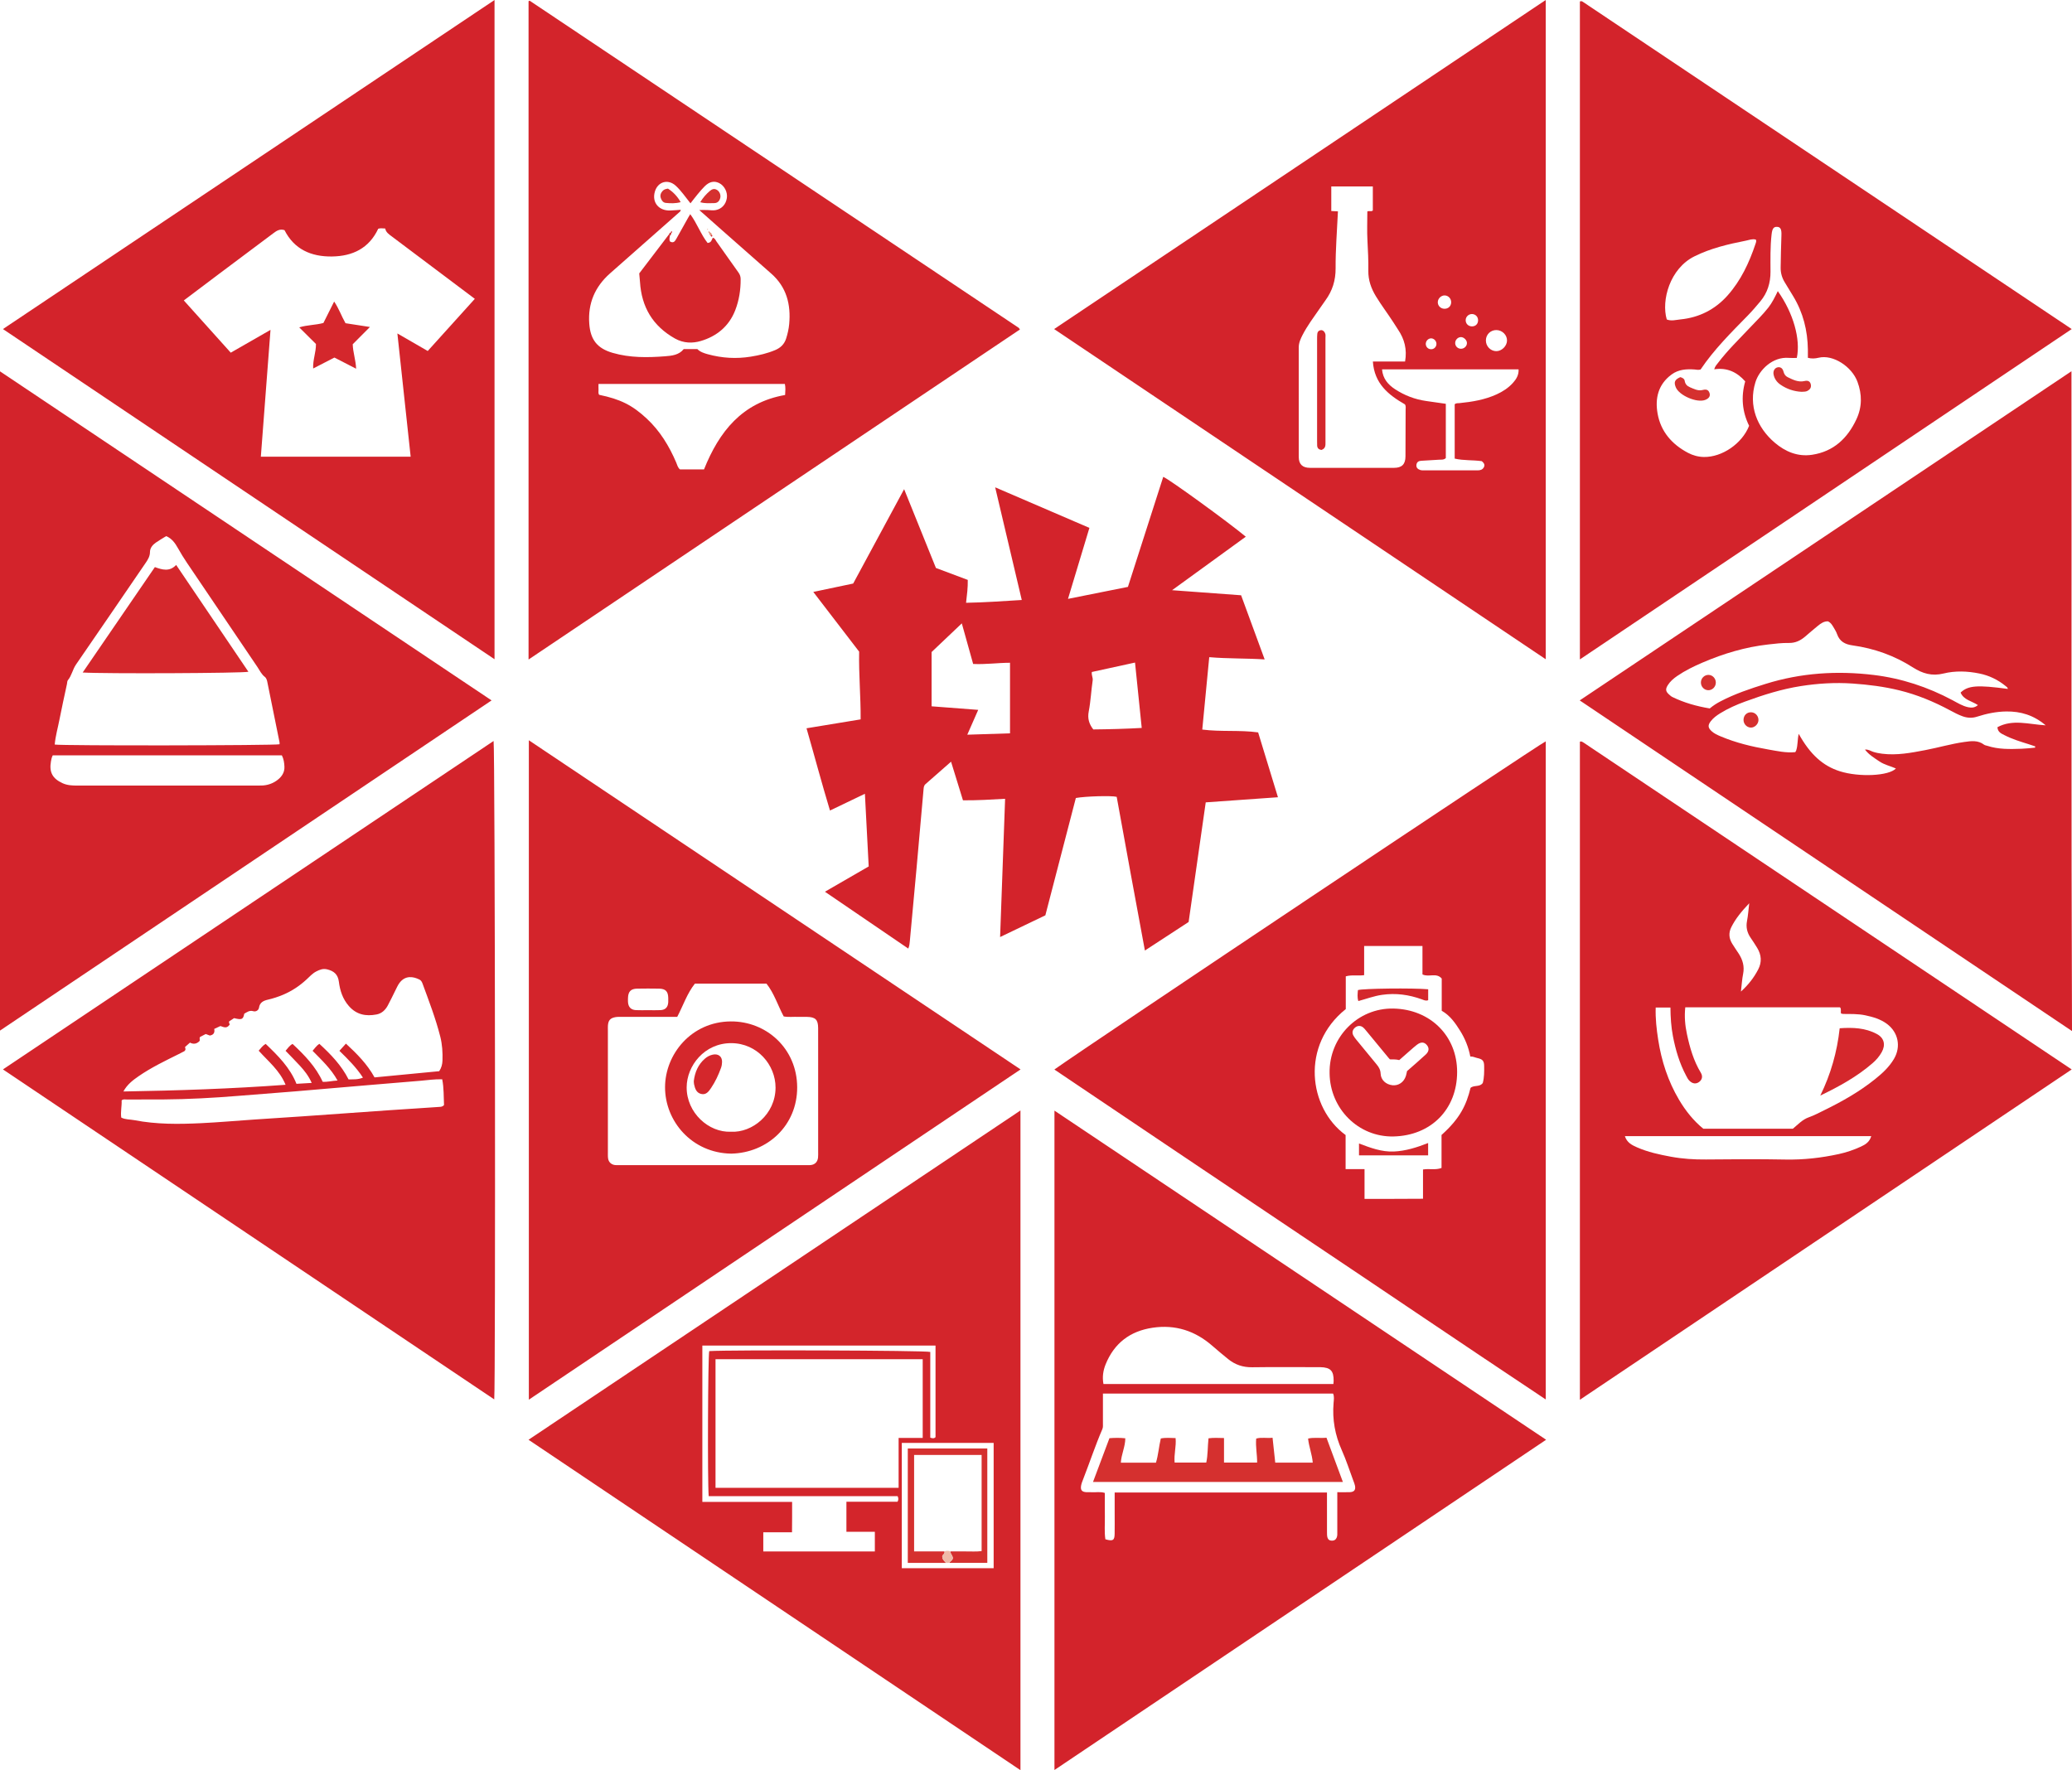 <?xml version="1.0" encoding="iso-8859-1"?>
<!-- Generator: Adobe Illustrator 27.0.0, SVG Export Plug-In . SVG Version: 6.00 Build 0)  -->
<svg version="1.1" id="Layer_1" xmlns="http://www.w3.org/2000/svg" xmlns:xlink="http://www.w3.org/1999/xlink" x="0px" y="0px"
	 viewBox="0 0 1550.879 1325.2" style="enable-background:new 0 0 1550.879 1325.2;" xml:space="preserve">
<g>
	<path style="fill:#D3232B;" d="M1182.538,493.652c0-164.77,0-328.699,0-492.532c0.882-0.394,1.528-0.221,2.087,0.153
		c121.912,81.617,243.819,163.242,366.042,245.078C1427.862,328.848,1305.543,411.02,1182.538,493.652z M1272.862,276.631
		c-1.908,0.488-3.196,0.06-4.511-0.031c-6.056-0.417-11.944-0.085-17.144,3.729c-10.125,7.428-12.521,17.94-10.507,29.312
		c2.378,13.429,10.728,22.996,22.691,29.326c3.688,1.952,7.701,3.071,11.957,3.143c13.642,0.231,28.619-10.01,33.857-23.351
		c-5.207-10.584-6.173-21.764-2.922-33.257c-6.227-7.033-13.683-10.477-23.206-9.028c0.668-2.354,1.885-3.523,2.878-4.826
		c7.185-9.432,15.682-17.677,23.791-26.272c4.684-4.965,9.611-9.697,13.834-15.094c2.899-3.706,4.952-7.911,7.093-12.335
		c11.651,16.417,17.191,36.066,14.226,50.001c-1.944,0-3.932,0.145-5.894-0.024c-12.24-1.05-22.255,9.026-25.091,18.237
		c-5.417,17.595,1.302,34.02,14.417,45.201c8.005,6.824,17.3,10.721,28.054,9.092c16.094-2.439,26.475-12.337,33.138-26.58
		c4.299-9.19,4.286-18.601,0.759-28.112c-4.194-11.309-18.293-20.635-29.162-17.929c-2.409,0.6-5.164,0.797-7.93,0.04
		c0-2.26,0.026-4.241-0.004-6.22c-0.217-14.242-3.544-27.629-10.986-39.883c-2.071-3.41-4.092-6.851-6.214-10.228
		c-2.188-3.482-3.259-7.26-3.181-11.348c0.152-7.993,0.265-15.989,0.579-23.977c0.176-4.483-0.614-6.324-3.347-6.389
		c-2.591-0.062-3.531,1.423-4.02,5.702c-1.062,9.297-0.835,18.627-0.811,27.95c0.021,8.29-2.265,15.756-7.612,22.148
		c-2.988,3.572-6.01,7.138-9.264,10.464C1295.749,248.949,1282.961,261.614,1272.862,276.631z M1247.56,239.153
		c3.385,1.387,6.877,0.304,10.269-0.035c13.987-1.395,25.829-7.374,35.173-17.839c10.021-11.224,16.263-24.608,20.993-38.75
		c0.335-1.003,0.812-2.114,0.24-3.18c-2.749-0.698-5.16,0.368-7.532,0.836c-13.203,2.601-26.235,5.66-38.454,11.734
		C1249.86,201.058,1243.349,224.891,1247.56,239.153z"/>
	<path style="fill:#D3232B;" d="M789.015,246.342C911.885,164.08,1034.203,82.187,1156.962,0c0,164.611,0,328.656,0,493.529
		C1034.232,411.079,911.856,328.866,789.015,246.342z M1001.44,158.239c-0.664,14.614-1.832,28.586-1.745,42.55
		c0.057,9.157-2.405,16.953-7.672,24.15c-1.57,2.146-3.059,4.352-4.574,6.538c-4.356,6.283-8.94,12.42-12.465,19.237
		c-1.529,2.956-2.886,5.963-2.885,9.422c0.014,27.317-0.032,54.635,0.015,81.952c0.009,5.473,2.832,8.142,8.39,8.15
		c20.988,0.032,41.976,0.032,62.964,0.001c5.849-0.009,8.495-2.7,8.525-8.536c0.061-11.66,0.1-23.32,0.114-34.979
		c0.002-1.3,0.345-2.67-0.523-4.003c-12.312-7.054-22.914-15.532-23.988-32.091c8.525,0,16.431,0,24.107,0
		c1.567-9.036-0.435-16.72-5.203-23.77c-1.21-1.789-2.329-3.639-3.502-5.454c-4.24-6.564-8.971-12.793-13.053-19.472
		c-3.643-5.962-5.86-12.167-5.752-19.278c0.114-7.485-0.248-14.974-0.658-22.463c-0.396-7.227-0.086-14.492-0.086-21.873
		c1.133-0.709,2.816,0.339,4.108-0.719c0-6.057,0-12.106,0-18.013c-10.615,0-20.859,0-31.093,0c0,6.278,0,12.212,0,18.386
		C998.094,158.061,999.525,158.137,1001.44,158.239z M1034.437,276.495c0.606,7.023,4.542,11.5,9.872,14.963
		c7.05,4.581,14.753,7.533,23.099,8.732c4.892,0.703,9.786,1.4,14.776,2.113c0,13.737,0,27.308,0,40.638
		c-1.657,1.497-3.412,1.095-5.031,1.21c-4.473,0.317-8.952,0.562-13.431,0.803c-1.894,0.102-3.195,0.932-3.519,2.86
		c-0.377,2.246,1.012,3.459,2.877,4.053c1.07,0.341,2.3,0.229,3.458,0.234c4.994,0.021,9.988,0.009,14.983,0.009
		c8.157,0,16.314-0.02,24.471,0.013c1.969,0.008,3.673-0.476,4.653-2.276c1.126-2.069-0.163-3.409-1.517-4.599
		c-6.766-0.991-13.601-0.347-20.292-1.928c0-13.946,0-27.369,0-40.665c1.11-1.012,2.335-0.744,3.466-0.856
		c9.619-0.954,19.077-2.524,27.977-6.592c4.6-2.103,8.739-4.804,12.128-8.549c2.563-2.831,4.483-5.997,4.249-10.164
		C1102.455,276.495,1068.565,276.495,1034.437,276.495z M1119.846,262.886c4.069,0.098,8.015-3.696,8.143-7.828
		c0.13-4.185-3.478-7.86-7.824-7.968c-4.4-0.11-7.925,3.275-7.987,7.668C1112.117,259.127,1115.565,262.783,1119.846,262.886z
		 M1081.001,231.147c2.915,0.118,5.078-1.838,5.192-4.696c0.112-2.802-1.985-5.143-4.732-5.284
		c-2.618-0.134-5.122,2.163-5.276,4.838C1076.029,228.747,1078.169,231.032,1081.001,231.147z M1101.73,244.34
		c2.793,0.019,4.663-1.895,4.605-4.713c-0.051-2.483-1.885-4.389-4.349-4.522c-2.616-0.141-4.872,1.917-4.933,4.503
		C1096.99,242.276,1099.011,244.321,1101.73,244.34z M1097.997,256.768c-0.033-2.209-2.402-4.481-4.595-4.404
		c-2.377,0.083-4.35,2.283-4.202,4.685c0.139,2.263,1.945,3.984,4.245,4.046C1095.902,261.161,1098.032,259.136,1097.997,256.768z
		 M1070.938,253.312c-2.174,0.155-3.921,2.237-3.742,4.459c0.185,2.289,2.157,3.913,4.447,3.661c2.049-0.225,3.59-2.025,3.525-4.121
		C1075.098,255.047,1073.1,253.157,1070.938,253.312z"/>
	<path style="fill:#D3232B;" d="M1550.879,771.872c-123.196-82.76-245.488-164.913-368.469-247.528
		c122.619-82.095,244.835-163.92,368.064-246.423C1550.673,442.953,1550.222,606.889,1550.879,771.872z M1523.235,559.722
		c0.044-0.318,0.088-0.637,0.132-0.955c-1.637-0.547-3.266-1.12-4.913-1.636c-6.178-1.937-12.387-3.81-18.163-6.791
		c-2.274-1.174-4.956-2.155-5.231-5.935c11.382-6.165,23.325-2.165,36.126-1.404c-9.166-7.765-18.848-10.497-29.436-10.382
		c-7.526,0.082-14.84,1.614-22.005,3.924c-3.585,1.156-7.163,0.978-10.759-0.31c-3.308-1.185-6.37-2.828-9.44-4.477
		c-12.047-6.471-24.584-11.679-37.9-14.942c-11.507-2.82-23.17-4.283-34.998-5.101c-13.06-0.903-25.977-0.091-38.812,1.918
		c-14.315,2.241-28.105,6.617-41.693,11.594c-6.407,2.347-12.625,5.095-18.455,8.683c-2.718,1.673-5.273,3.514-7.218,6.068
		c-2.263,2.972-2.079,4.858,0.623,7.371c1.987,1.848,4.435,2.913,6.887,3.947c11.392,4.802,23.328,7.674,35.457,9.771
		c6.687,1.156,13.366,2.714,20.317,2.018c0.269-0.496,0.566-0.891,0.711-1.336c1.305-3.981,0.84-8.243,1.883-12.357
		c8.523,15.354,18.019,23.971,30.817,28.013c14.389,4.544,36.6,3.523,41.923-2.099c-4.14-1.834-8.604-2.74-12.342-5.278
		c-3.756-2.55-7.706-4.863-10.834-8.857c2.596-0.284,4.254,1.056,6.092,1.65c2.229,0.72,4.463,1.147,6.797,1.438
		c10.935,1.364,21.56-0.659,32.185-2.687c9.787-1.868,19.377-4.696,29.26-6.104c5.131-0.731,10.271-1.472,14.853,2.045
		c0.62,0.476,1.55,0.548,2.336,0.808c8.387,2.775,17.047,2.507,25.691,2.222C1516.5,560.43,1519.865,560.004,1523.235,559.722z
		 M1279.74,530.359c2.781-2.312,5.313-3.881,7.977-5.276c10.782-5.645,22.227-9.486,33.819-13.098
		c26.512-8.261,53.511-10.01,80.913-6.69c20.825,2.523,40.444,8.998,58.958,18.878c3.788,2.022,7.458,4.354,11.771,5.277
		c2.686,0.575,5.064,0.332,7.279-1.608c-4.598-3.061-10.599-3.788-12.966-9.36c5.624-5.336,12.567-5.814,35.359-2.738
		c-0.08-1.135-1.019-1.637-1.751-2.233c-5.773-4.699-12.318-7.845-19.605-9.315c-8.907-1.797-17.966-2.161-26.759,0.005
		c-8.634,2.127-15.713,0.079-23.014-4.596c-13.716-8.78-28.891-14.199-45.04-16.434c-5.659-0.783-9.683-2.884-11.636-8.42
		c-0.548-1.553-1.377-3.029-2.239-4.442c-1.199-1.968-2.244-4.119-4.607-5.159c-3.019-0.099-5.332,1.588-7.529,3.351
		c-3.243,2.602-6.355,5.367-9.527,8.059c-3.513,2.982-7.283,4.868-12.184,4.775c-5.132-0.098-10.298,0.555-15.421,1.128
		c-17.136,1.917-33.465,6.815-49.272,13.591c-6.577,2.82-12.98,5.958-18.9,10.016c-2.771,1.9-5.297,4.075-7.078,6.942
		c-1.861,2.995-1.547,4.667,1.047,6.959c0.747,0.66,1.503,1.379,2.383,1.808C1260.579,526.11,1269.955,528.734,1279.74,530.359z"/>
	<path style="fill:#D3222B;" d="M789.188,800.667c26.317-18.704,363.191-243.777,367.783-245.678c0,164.009,0,327.916,0,492.681
		c-61.746-41.064-122.738-82.465-183.999-123.458C911.72,883.225,850.635,841.989,789.188,800.667z M1078.977,849.663
		c13.902-12.392,18.632-22.624,21.713-35.249c2.545-2.255,6.911-0.428,9.159-3.671c1.124-4.171,1.08-8.451,1.029-12.707
		c-0.047-3.922-1.225-5.11-5.135-5.966c-1.729-0.378-3.312-1.293-5.224-1.117c-1.354-7.078-3.974-13.435-7.57-19.21
		c-3.613-5.8-7.57-11.529-13.827-15.049c0-8.197,0-16.172,0-24.119c-4.009-4.715-9.723-0.729-14.418-3.115
		c0-7.067,0-14.168,0-21.273c-14.639,0-28.891,0-43.655,0c0,7.46,0,14.694,0,21.837c-4.738,0.662-9.091-0.421-13.742,0.89
		c0,8.374,0,16.64,0,24.508c-33.737,26.87-28.092,73.9-0.132,94.31c0,8.117,0,16.549,0,25.487c4.813,0,9.223,0,14.166,0
		c0,7.721,0,14.94,0,22.284c14.794-0.052,29.031,0.089,43.766-0.091c0-7.715,0-14.783,0-21.901
		c4.815-0.815,9.389,0.599,13.869-1.158C1078.977,865.94,1078.977,857.81,1078.977,849.663z"/>
	<path style="fill:#D3232B;" d="M369.933,1047.627C247.083,965.096,124.778,882.931,2.212,800.59
		c122.554-82.051,244.842-163.923,367.234-245.865C370.542,558.61,370.981,1037.784,369.933,1047.627z M328.744,801.923
		c1.667-2.49,2.361-5.145,2.453-8.024c0.192-6.018-0.174-11.988-1.653-17.836c-3.423-13.54-8.448-26.548-13.244-39.633
		c-0.48-1.31-1.1-2.486-2.337-3.103c-4.766-2.376-10.749-3.316-15.1,2.72c-1.153,1.599-1.954,3.46-2.851,5.233
		c-1.95,3.853-3.739,7.792-5.818,11.572c-1.821,3.31-4.467,5.859-8.343,6.604c-8.026,1.543-15.119,0.156-20.785-6.369
		c-4.574-5.267-6.596-11.5-7.431-18.179c-0.681-5.448-3.756-8.043-8.873-9.241c-3.097-0.725-5.562,0.309-8.059,1.591
		c-2.85,1.463-4.974,3.88-7.291,6.025c-5.179,4.793-10.981,8.64-17.476,11.39c-3.669,1.553-7.447,2.787-11.346,3.696
		c-3.257,0.759-6.138,1.943-6.738,6.055c-0.267,1.831-2.3,3.18-4.213,2.602c-2.88-0.871-4.739,0.7-6.814,1.861
		c-0.801,4.309-1.846,4.767-7.602,3.311c-1.271,0.832-2.634,1.725-3.648,2.389c-0.713,1.366,1.075,2.142-0.036,2.912
		c-2.087,2.8-4.528,1.203-6.545,0.615c-1.686,0.785-3.039,1.415-4.64,2.16c0.474,2.483-0.171,4.462-3.322,4.955
		c-0.868-0.328-1.934-0.731-3.023-1.142c-1.525,0.784-2.985,1.535-4.169,2.144c-0.98,1.133,0.141,2.195-0.524,3.144
		c-2.014,2.084-4.411,2.583-7.127,1.165c-1.384,1.226-2.597,2.299-3.696,3.272c0.111,1.06,0.937,1.794-0.475,3.121
		c-0.911,0.471-2.515,1.328-4.143,2.136c-10.271,5.098-20.619,10.069-30.092,16.597c-4.368,3.01-8.595,6.234-11.436,11.444
		c40.568-0.686,80.746-1.997,121.398-5.012c-4.36-10.761-12.981-17.542-20.121-25.522c1.744-1.991,3.035-3.886,5.235-5.092
		c9.265,8.862,18.208,17.744,23.046,29.892c3.921-0.235,7.458-0.447,11.419-0.684c-2.391-5.311-5.475-9.2-8.844-12.859
		c-3.474-3.773-7.097-7.409-10.734-11.186c1.698-1.943,2.942-3.896,5.236-5.147c8.968,8.371,17.397,17.023,22.548,28.357
		c3.726,0.216,7.11-0.741,11.126-0.947c-4.885-8.876-11.983-15.387-18.688-22.256c1.701-1.866,2.9-3.854,5.071-5.221
		c8.655,7.923,16.554,16.154,21.861,26.637c3.596-0.083,7.068,0.243,10.77-1.336c-4.944-7.615-11.175-13.783-17.615-20.07
		c1.626-1.795,3.142-3.468,4.877-5.383c8.274,7.639,15.96,15.368,21.417,25.287C296.6,805.008,312.64,803.469,328.744,801.923z
		 M330.993,807.993c-5.5-0.187-10.74,0.627-16.004,1.077c-13.093,1.121-26.191,2.172-39.285,3.282
		c-18.395,1.559-36.785,3.183-55.182,4.71c-13.925,1.155-27.863,2.167-41.79,3.306c-18.916,1.546-37.855,2.588-56.836,2.716
		c-8.99,0.061-17.981-0.009-26.972,0.033c-1.275,0.006-2.683-0.474-3.888,0.695c0.216,4.222-0.905,8.501-0.279,12.839
		c3.186,1.612,6.602,1.316,9.825,1.943c16.472,3.207,33.128,3.038,49.767,2.254c13.285-0.627,26.544-1.818,39.817-2.722
		c12.118-0.826,24.241-1.567,36.357-2.409c21.41-1.489,42.814-3.05,64.224-4.535c12.613-0.875,25.234-1.644,37.848-2.508
		c1.261-0.086,2.671-0.033,3.75-1.448C332.04,820.969,332.295,814.513,330.993,807.993z"/>
	<path style="fill:#D3232B;" d="M1550.657,800.611c-122.742,82.454-245.148,164.683-368.119,247.291c0-164.828,0-328.738,0-492.62
		c0.244-0.077,0.394-0.139,0.551-0.17c0.158-0.032,0.344-0.089,0.481-0.037c0.46,0.176,0.944,0.337,1.348,0.608
		C1306.702,637.231,1428.481,718.788,1550.657,800.611z M1261.419,754.099c-0.742,6.918-0.157,13.51,1.229,20.003
		c2.154,10.092,4.966,19.964,10.378,28.926c1.696,2.809,0.982,5.378-1.362,7.036c-2.322,1.642-4.875,1.264-7.165-1.011
		c-1.088-1.08-1.717-2.433-2.421-3.749c-4.986-9.316-7.926-19.313-9.912-29.634c-1.349-7.009-1.785-14.105-1.853-21.411
		c-3.8,0-7.331,0-11.034,0c-0.275,8.305,0.641,16.201,1.86,24.083c2.462,15.918,7.351,31.012,15.567,44.905
		c4.928,8.335,10.922,15.845,18.235,21.773c22.61,0,44.757,0,66.966,0c3.82-3.137,7.135-6.89,12.05-8.62
		c3.896-1.371,7.586-3.351,11.312-5.174c13.462-6.587,26.47-13.937,38.204-23.345c5.473-4.388,10.626-9.12,14.208-15.268
		c5.343-9.172,3.141-19.843-5.401-26.158c-4.782-3.536-10.351-5.131-16.074-6.359c-5.433-1.166-10.928-0.957-16.418-1.018
		c-0.625-0.007-1.247-0.233-1.749-0.333c-0.576-1.583,0.445-3.194-0.812-4.645C1338.874,754.099,1300.417,754.099,1261.419,754.099z
		 M1400.621,850.544c-61.717,0-122.882,0-184.413,0c1.552,4.831,5.254,6.699,9.048,8.368c8.106,3.566,16.71,5.424,25.361,7.024
		c8.685,1.606,17.444,2.168,26.299,2.084c19.812-0.189,39.632-0.349,59.438,0.041c13.575,0.267,26.871-1.237,40.057-4.118
		c5.672-1.239,11.188-3.121,16.469-5.557C1396.183,856.862,1399.314,855.015,1400.621,850.544z M1303.08,742.302
		c5.717-5.175,9.771-10.513,12.916-16.545c2.85-5.466,2.437-10.885-0.728-16.1c-1.548-2.551-3.18-5.056-4.873-7.513
		c-2.676-3.882-3.688-7.999-2.756-12.732c0.779-3.958,1.027-8.021,1.651-13.205c-5.725,6.047-10.221,11.47-13.433,17.917
		c-2.135,4.286-1.738,8.352,0.656,12.306c1.547,2.555,3.294,4.987,4.911,7.501c2.978,4.629,4.406,9.524,3.285,15.135
		C1303.902,733.106,1303.676,737.262,1303.08,742.302z"/>
	<path style="fill:#D3242B;" d="M395.621,493.737c0-164.959,0-328.903,0-492.872c0.743,0.193-0.177,0.012,0.44-0.238
		c0.143-0.058,0.366-0.116,0.468-0.048c121.96,81.572,243.913,163.155,365.854,244.754c0.381,0.255,0.594,0.76,1.021,1.329
		C641.026,328.875,518.718,411.041,395.621,493.737z M523.38,157.234c2.905,0,4.731-0.084,6.547,0.023
		c1.984,0.117,3.924,0.418,5.941-0.004c4.328-0.904,7.427-4.182,8.166-8.926c0.69-4.432-1.796-9.318-5.738-11.274
		c-3.705-1.839-7.266-1.126-10.827,2.396c-1.889,1.868-3.598,3.926-5.3,5.972c-1.798,2.161-3.49,4.41-5.357,6.785
		c-3.704-4.589-6.833-9.324-11.015-13.157c-5.768-5.286-13.441-3.112-15.64,4.42c-2.349,8.049,2.921,14.459,11.637,14.108
		c2.566-0.103,5.127-0.338,7.739-0.516c-0.091,1.234-0.75,1.536-1.233,1.963c-17.231,15.211-34.491,30.391-51.694,45.634
		c-11.305,10.017-16.675,22.464-15.541,37.707c0.893,12.01,5.965,18.46,17.572,21.816c12.874,3.722,26.029,3.557,39.154,2.538
		c4.983-0.387,10.406-0.886,13.958-5.388c3.441,0,6.764,0,10.219,0c2.145,2.168,4.938,3.072,7.868,3.873
		c10.604,2.9,21.319,3.551,32.15,1.785c6.234-1.017,12.38-2.439,18.242-4.917c4.063-1.718,6.851-4.409,8.224-8.748
		c1.113-3.517,1.918-7.08,2.252-10.704c1.354-14.678-1.94-27.738-13.505-37.865c-12.281-10.754-24.5-21.578-36.738-32.38
		C535.001,167.555,529.56,162.713,523.38,157.234z M526.945,351.422c11.354-28.37,28.558-50.112,60.704-55.723
		c0.166-2.815,0.429-5.572-0.176-8.263c-46.611,0-92.997,0-139.499,0c0,1.667-0.062,3.002,0.018,4.328
		c0.077,1.281-0.394,2.659,0.491,3.801c15.804,3.261,24.752,7.709,35.578,17.784c9.922,9.235,16.788,20.535,22.075,32.892
		c0.769,1.798,1.144,3.835,2.84,5.182C514.809,351.422,520.624,351.422,526.945,351.422z"/>
	<path style="fill:#D3232B;" d="M789.253,1325.076c0-164.585,0-328.686,0-493.625c122.792,82.211,245.075,164.082,368.01,246.389
		C1034.521,1160.301,912.046,1242.582,789.253,1325.076z M1000.965,1117.1c3.42,0,6.388,0.089,9.348-0.024
		c3.283-0.125,4.508-1.664,3.896-4.828c-0.25-1.291-0.789-2.532-1.253-3.776c-2.841-7.617-5.32-15.397-8.636-22.802
		c-5.07-11.323-7.169-22.988-6.151-35.321c0.197-2.383,0.62-4.932-0.368-7.087c-57.471,0-114.686,0-172.258,0
		c0,7.609,0.011,14.909-0.009,22.209c-0.004,1.485,0.189,2.985-0.436,4.432c-5.33,12.341-9.519,25.12-14.415,37.629
		c-0.602,1.538-1.24,3.109-1.502,4.723c-0.536,3.296,0.632,4.641,3.938,4.832c1.328,0.076,2.668-0.054,3.996,0.027
		c3.237,0.199,6.552-0.54,9.85,0.547c0,6.054-0.074,11.875,0.021,17.692c0.094,5.746-0.461,11.543,0.383,16.993
		c5.646,1.607,6.847,0.848,6.932-4.003c0.091-5.162,0.022-10.326,0.023-15.489c0-5.116,0-10.231,0-15.514
		c53.163,0,105.863,0,158.913,0c0,1.854,0,3.486,0,5.117c0,8.161-0.011,16.323,0.014,24.484c0.004,1.323-0.012,2.693,0.31,3.957
		c0.404,1.583,1.584,2.49,3.311,2.494c1.633,0.004,2.868-0.576,3.58-2.172c0.644-1.443,0.506-2.935,0.508-4.422
		C1000.971,1137.141,1000.965,1127.482,1000.965,1117.1z M998.039,1036.102c0.081-0.956,0.173-1.59,0.182-2.224
		c0.115-7.661-2.331-10.206-9.967-10.377c-0.999-0.022-1.999-0.005-2.999-0.005c-15.994,0-31.99-0.157-47.98,0.072
		c-6.857,0.098-12.767-1.862-17.996-6.103c-4.007-3.25-7.971-6.559-11.859-9.95c-12.896-11.249-27.715-16.076-44.759-13.525
		c-16.856,2.522-28.7,11.573-35.112,27.411c-1.876,4.633-2.585,9.545-1.619,14.702
		C883.266,1036.102,940.39,1036.102,998.039,1036.102z"/>
	<path style="fill:#D3242B;" d="M763.878,800.597c-122.874,82.544-245.152,164.687-368.04,247.24c0-164.751,0-328.689,0-493.649
		C518.761,636.487,641.006,718.333,763.878,800.597z M506.894,761.25c-14.099,0-27.916-0.005-41.732,0.008
		c-1.495,0.001-3.018-0.056-4.479,0.197c-3.903,0.677-5.414,2.439-5.665,6.391c-0.074,1.162-0.019,2.332-0.019,3.498
		c0,30.324-0.002,60.647,0.006,90.971c0,1.664-0.083,3.353,0.156,4.988c0.409,2.8,2.556,4.672,5.401,4.918
		c0.993,0.086,1.998,0.026,2.998,0.026c46.652,0.001,93.303,0.001,139.955,0c1,0,2.003,0.054,2.998-0.017
		c3.314-0.235,5.443-2.274,5.789-5.646c0.153-1.485,0.085-2.995,0.085-4.494c0.004-21.826,0.003-43.653,0.003-65.479
		c0-8.997,0.044-17.995-0.015-26.991c-0.042-6.323-2.015-8.229-8.433-8.363c-2.165-0.045-4.334,0.049-6.497-0.02
		c-3.631-0.114-7.291,0.358-10.843-0.302c-4.417-8.312-7.152-17.324-12.888-24.556c-18.042,0-35.682,0-53.586,0
		C514.28,743.7,511.405,752.664,506.894,761.25z M484.954,756.239c3.155,0,6.317,0.132,9.463-0.034
		c3.729-0.197,5.598-2.276,5.763-6.053c0.043-0.994,0.019-1.992,0.005-2.989c-0.071-4.913-1.971-6.954-6.855-7.041
		c-5.478-0.098-10.96-0.101-16.438,0.001c-4.781,0.09-6.737,2.217-6.849,7.12c-0.023,0.996-0.057,1.996,0.012,2.988
		c0.257,3.718,2.212,5.783,5.934,5.978C478.97,756.366,481.965,756.241,484.954,756.239z"/>
	<path style="fill:#D3232B;" d="M0,771.528C0,606.911,0,442.97,0,277.999c122.933,82.306,245.097,164.096,367.944,246.344
		C245.132,606.849,122.781,689.044,0,771.528z M124.369,401.354c-2.758,1.722-5.336,3.193-7.76,4.885
		c-2.4,1.675-4.334,4.025-4.349,6.961c-0.016,3.276-1.507,5.663-3.201,8.137c-17.38,25.391-34.694,50.827-52.171,76.151
		c-2.544,3.686-3.188,8.242-6.07,11.716c-0.565,0.681-0.491,1.896-0.698,2.868c-1.902,8.935-3.931,17.846-5.657,26.815
		c-1.186,6.161-2.973,12.227-3.51,18.505c5.73,0.982,164.854,0.742,168.285-0.216c0-0.486,0.083-0.997-0.012-1.472
		c-3.04-15.147-6.074-30.294-9.194-45.424c-0.258-1.253-0.811-2.784-1.75-3.494c-2.61-1.972-3.848-4.847-5.577-7.404
		c-17.616-26.037-35.255-52.058-52.823-78.127c-2.403-3.565-4.656-7.229-6.763-11.009
		C131.122,406.664,128.543,403.013,124.369,401.354z M210.964,565.457c-57.423,0-114.51,0-171.485,0
		c-0.794,1.567-1.076,3.02-1.337,4.509c-1.425,8.118,1.13,12.87,8.637,16.336c3.611,1.667,7.381,1.805,11.221,1.804
		c43.973-0.005,87.945-0.003,131.918-0.004c1.998,0,3.998,0.023,5.995-0.037c3.917-0.118,7.553-1.256,10.79-3.434
		c3.788-2.549,6.437-6.055,6.193-10.742C212.753,571.156,212.413,568.249,210.964,565.457z"/>
	<path style="fill:#D3232B;" d="M2.213,246.342C125.234,163.979,247.491,82.128,370.152,0.006c0,164.722,0,328.782,0,493.512
		C247.41,411.061,125.109,328.902,2.213,246.342z M137.579,224.911c11.812,13.148,23.426,26.076,35.135,39.109
		c9.984-5.726,19.533-11.202,29.757-17.065c-2.451,32.163-4.834,63.445-7.234,94.939c37.466,0,74.529,0,112.135,0
		c-3.304-30.674-6.581-61.093-9.938-92.258c8.056,4.657,15.325,8.859,22.711,13.13c11.909-13.191,23.486-26.013,35.254-39.047
		c-20.813-15.662-41.392-31.177-62.019-46.627c-2.232-1.672-4.551-3.147-5.037-6.016c-2.028-0.109-3.68-0.372-5.239,0.165
		c-6.926,14.752-19.301,20.575-34.661,20.775c-15.539,0.202-28.243-5.359-35.498-19.727c-3.586-1.144-5.964,0.529-8.433,2.39
		c-13.552,10.215-27.177,20.336-40.758,30.513C155.124,211.659,146.526,218.169,137.579,224.911z"/>
	<path style="fill:#D3252B;" d="M763.809,831.321c0,165.117,0,329.17,0,493.879c-122.863-82.538-245.308-164.795-368.209-247.359
		C518.368,995.646,640.648,913.779,763.809,831.321z M535.562,1017.522c0,32.244,0,64.282,0,96.315c45.718,0,91.132,0,137.047,0
		c0-12.477,0-24.702,0-37.369c6.259,0,12.026,0,18.031,0c0-19.866,0-39.271,0-58.946
		C638.818,1017.522,587.27,1017.522,535.562,1017.522z M671.855,1120.055c-47.02,0-94.234,0-141.402,0
		c-0.935-11.037-0.554-104.91,0.397-108.586c15.882-1.001,161.275-0.524,165.451,0.636c0,21.338,0,42.772,0,64.155
		c1.607,0.571,2.835,0.778,3.93-0.369c0-22.788,0-45.557,0-68.557c-58.237,0-116.284,0-174.531,0c0,38.969,0,77.7,0,117.042
		c22.427,0,44.626,0,67.195,0c-0.042,7.851,0.065,15.087-0.081,22.731c-7.607,0-14.529,0-21.498,0c0,5.01,0,9.591,0,14.353
		c27.994,0,55.733,0,83.497,0c0-4.972,0-9.692,0-14.732c-7.294,0-14.233,0-21.279,0c0-7.578,0-14.818,0-22.508
		c12.994,0,25.739,0,38.276,0C672.597,1122.701,672.575,1121.628,671.855,1120.055z M674.985,1080.208c0,31.547,0,62.64,0,93.782
		c23.03,0,45.786,0,68.756,0c0-31.35,0-62.432,0-93.782C720.772,1080.208,698.016,1080.208,674.985,1080.208z"/>
	<path style="fill:#D3232B;" d="M844.245,439.362c8.805-27.439,17.617-54.898,26.429-82.359
		c3.794,1.267,48.393,33.623,61.792,44.782c-18.149,13.176-36.19,26.274-55.171,40.054c17.906,1.316,34.562,2.54,51.662,3.797
		c5.788,15.764,11.597,31.583,17.634,48.027c-14.055-0.925-27.464-0.478-41.484-1.69c-1.758,18.264-3.47,36.049-5.217,54.197
		c14.097,1.815,27.936,0.213,41.815,2.124c4.879,15.971,9.764,31.964,14.83,48.548c-18.213,1.291-36.009,2.553-54.056,3.832
		c-4.274,29.894-8.507,59.497-12.804,89.552c-10.577,6.907-21.373,13.956-32.725,21.368c-3.639-19.687-7.181-38.736-10.677-57.793
		c-3.506-19.11-6.965-38.229-10.431-57.269c-3.856-1.002-23.334-0.445-30.578,0.873c-7.596,29.235-15.227,58.609-22.821,87.838
		c-11.241,5.393-22.142,10.623-33.869,16.249c1.256-34.703,2.49-68.801,3.746-103.491c-10.606,0.626-20.853,1.22-31.54,1.147
		c-2.908-9.425-5.823-18.876-8.921-28.92c-6.666,5.856-12.89,11.336-19.131,16.796c-1.267,1.108-1.336,2.569-1.469,4.085
		c-1.732,19.731-3.471,39.462-5.254,59.188c-1.633,18.068-3.319,36.131-4.993,54.195c-0.168,1.808-0.309,3.632-1.174,5.64
		c-20.672-14.102-41.243-28.135-62.381-42.555c11.137-6.436,21.728-12.557,32.76-18.933c-0.924-17.7-1.858-35.6-2.839-54.396
		c-8.938,4.288-17.226,8.265-26.14,12.541c-6.168-20.389-11.582-40.805-17.558-61.572c13.668-2.248,26.893-4.423,40.513-6.664
		c0.118-16.962-1.471-33.71-1.128-50.708c-11.294-14.711-22.614-29.457-34.317-44.702c10.271-2.161,19.991-4.206,29.86-6.282
		c12.538-23.233,25.074-46.461,38.127-70.647c8.149,20.193,15.97,39.574,23.806,58.99c7.98,2.993,15.87,5.953,23.829,8.938
		c0.129,5.773-0.578,11.174-1.275,17.132c14.062-0.247,27.571-1.246,41.694-2.095c-6.662-28.235-13.197-55.931-19.903-84.35
		c23.867,10.276,46.97,20.223,70.532,30.368c-5.3,17.572-10.542,34.955-16.028,53.142
		C814.689,445.277,829.253,442.362,844.245,439.362z M732.182,531.426c-2.808,6.386-5.38,12.234-8.175,18.591
		c11.061-0.354,21.462-0.686,31.987-1.023c0-17.749,0-35.127,0-52.835c-9.284,0.027-18.327,1.363-27.6,0.895
		c-2.804-10.042-5.57-19.947-8.483-30.381c-8.036,7.626-15.492,14.702-22.615,21.463c0,13.833,0,27.094,0,40.624
		C708.886,529.646,720.275,530.516,732.182,531.426z M817.23,503.069c-0.367,2.514,0.945,4.196,0.63,6.33
		c-1.138,7.708-1.466,15.555-2.946,23.186c-1.018,5.247,0.207,9.358,3.406,13.488c11.927-0.116,23.947-0.426,36.251-1.121
		c-1.699-16.572-3.345-32.635-5.017-48.941C838.298,498.469,827.676,500.788,817.23,503.069z"/>
	<path style="fill:#D5302F;" d="M1348.4,293.317c-5.701-0.3-10.985-2.078-15.727-5.343c-2.68-1.845-4.531-4.37-5.164-7.647
		c-0.467-2.418,0.67-4.627,2.652-5.232c2.13-0.651,4.072,0.317,4.761,3.039c0.504,1.991,1.489,3.434,3.127,4.221
		c3.993,1.918,7.948,4.021,12.737,2.878c2.629-0.628,4.12,0.413,4.591,2.525c0.514,2.304-0.583,3.842-2.512,4.874
		C1351.499,293.363,1349.956,293.184,1348.4,293.317z"/>
	<path style="fill:#D5302F;" d="M1257.697,282.335c1.528,0.401,3.038,1.174,3.28,2.731c0.384,2.466,1.79,3.951,3.854,4.802
		c3.049,1.256,6.118,2.985,9.568,2.096c2.473-0.637,4.287-0.398,5.161,2.226c0.776,2.329-0.411,4.142-3.297,5.222
		c-6.24,2.333-19.39-3.331-21.931-9.447C1252.703,286.04,1253.533,284.159,1257.697,282.335z"/>
	<path style="fill:#D4272C;" d="M989.06,336.854c-1.969-0.3-3.08-1.329-3.175-3.284c-0.056-1.161-0.053-2.325-0.053-3.488
		c-0.003-25.436-0.004-50.872,0.004-76.308c0-1.327,0.015-2.662,0.162-3.978c0.166-1.486,1.097-2.426,2.572-2.612
		c1.54-0.194,2.47,0.804,3.135,2.025c0.671,1.232,0.39,2.607,0.39,3.921c0.014,25.935,0.007,51.869,0.016,77.804
		C992.112,333.296,992.353,335.728,989.06,336.854z"/>
	<path style="fill:#D5302F;" d="M1316.198,539.125c-0.064,2.993-2.881,5.691-5.809,5.565c-3.048-0.132-5.487-2.842-5.366-5.963
		c0.128-3.302,2.544-5.613,5.748-5.498C1313.841,533.339,1316.265,535.973,1316.198,539.125z"/>
	<path style="fill:#D5302F;" d="M1284.283,511.084c-0.05,3.142-2.636,5.698-5.695,5.627c-3.081-0.072-5.519-2.681-5.466-5.852
		c0.052-3.134,2.605-5.651,5.696-5.616C1281.849,505.278,1284.333,507.933,1284.283,511.084z"/>
	<path style="fill:#D3242B;" d="M995.189,803.401c-0.467-27.06,21.295-48.913,47.772-48.373
		c27.676,0.565,47.743,20.544,47.69,47.563c-0.055,27.907-19.56,47.596-47.662,48.193
		C1016.717,851.342,995.443,829.987,995.189,803.401z M1053.163,801.851c4.832-4.258,9.527-8.227,14.016-12.416
		c2.534-2.364,2.647-4.859,0.838-7.044c-1.997-2.411-4.468-2.541-7.453-0.257c-1.712,1.31-3.318,2.762-4.945,4.18
		c-2.749,2.396-5.477,4.815-8.295,7.295c-2.342-0.629-4.652-0.483-7.001-0.535c-0.357-0.403-0.698-0.765-1.014-1.148
		c-5.496-6.663-10.982-13.335-16.489-19.989c-0.842-1.017-1.667-2.099-2.696-2.899c-1.859-1.447-4.131-1.252-5.92,0.282
		c-1.837,1.575-2.378,3.695-1.283,5.781c0.611,1.164,1.436,2.235,2.272,3.26c5.04,6.177,10.086,12.349,15.186,18.476
		c1.714,2.059,2.895,4.068,3.02,7c0.201,4.736,4.036,8.085,8.822,8.606c4.56,0.496,8.635-2.309,10.098-7.005
		C1052.662,804.343,1052.851,803.199,1053.163,801.851z"/>
	<path style="fill:#D4272C;" d="M1068.987,740.601c0,2.914,0,5.529,0,8.17c-1.822,0.733-3.192-0.08-4.716-0.628
		c-9.663-3.478-19.402-4.878-29.834-3.379c-6.06,0.871-11.59,2.98-17.735,4.65c-0.922-2.885-0.508-5.576-0.298-8.21
		C1019.988,739.994,1057.846,739.565,1068.987,740.601z"/>
	<path style="fill:#D4272C;" d="M1017.203,864.951c0-2.978,0-5.739,0-8.894c8.589,3.224,16.974,6.4,26.057,6
		c8.799-0.387,17.151-3.013,25.683-6.363c0,3.422,0,6.184,0,9.256C1051.837,864.951,1034.795,864.951,1017.203,864.951z"/>
	<path style="fill:#D4272C;" d="M1362.481,820.176c7.814-15.939,12.573-32.554,14.512-50.391c9.875-0.708,19.222-0.324,27.859,4.325
		c5.47,2.944,6.657,8.082,3.594,13.582c-1.719,3.088-4.013,5.743-6.646,8.045C1390.082,805.987,1376.556,813.388,1362.481,820.176z"
		/>
	<path style="fill:#D3252B;" d="M501.478,176.379c-0.26,1.444-0.801,2.894,0.043,4.422c2.43,1.411,3.595-0.009,4.654-1.927
		c2.968-5.373,5.982-10.719,8.986-16.072c0.405-0.723,0.853-1.422,1.479-2.461c5.135,6.929,7.923,15.138,12.989,21.54
		c2.913-0.215,3.029-2.362,3.871-3.858c1.625,0.219,2.003,1.663,2.719,2.669c5.496,7.712,10.899,15.491,16.427,23.18
		c1.121,1.56,1.716,3.078,1.727,5.021c0.048,8.05-1.136,15.856-4.066,23.386c-4.7,12.082-13.977,19.542-25.846,23.02
		c-6.033,1.768-12.811,1.745-19.223-1.861c-16.717-9.402-25.048-23.613-26.215-42.44c-0.123-1.982-0.349-3.957-0.561-6.317
		c7.278-9.55,14.727-19.323,22.175-29.096C500.917,175.849,501.198,176.114,501.478,176.379z"/>
	<path style="fill:#D5302F;" d="M524.12,151.374c2.113-3.455,4.418-6.017,7.064-8.311c1.653-1.432,3.361-2.138,5.429-0.917
		c1.943,1.147,3.087,3.758,2.493,6.058c-0.595,2.301-2.008,3.847-4.551,3.855C531.257,152.07,527.926,152.473,524.12,151.374z"/>
	<path style="fill:#D5302F;" d="M499.976,141.203c3.761,2.442,6.941,5.606,9.51,10.135c-3.97,1.056-7.58,0.921-11.159,0.559
		c-2.024-0.205-3.115-1.813-3.724-3.624c-0.709-2.107,0.028-3.926,1.481-5.466C497.038,141.797,498.33,141.457,499.976,141.203z"/>
	<path style="fill:#E6927B;" d="M531.474,173.81c0.75,0.644,1.502,1.286,1.632,2.359c-0.496-0.021-0.993-0.043-1.489-0.064
		c-0.7-0.32-0.658-1.024-0.836-1.614C531.016,174.268,531.247,174.042,531.474,173.81z"/>
	<path style="fill:#D3252B;" d="M502.496,174.423c-0.122,0.765-0.276,1.514-1.018,1.957c-0.28-0.265-0.56-0.53-0.84-0.796
		c0.424-0.585,0.568-1.43,1.467-1.57C502.237,174.148,502.367,174.284,502.496,174.423z"/>
	<path style="fill:#D3252B;" d="M531.617,176.104c0.496,0.021,0.993,0.043,1.489,0.064c0.13,0.513,0.037,0.906-0.614,1.001
		C532.226,176.845,531.921,176.474,531.617,176.104z"/>
	<path style="fill:#D3252B;" d="M502.105,174.014c0.049-0.433,0.172-0.81,0.711-0.878c0.587,0.571,0.213,0.946-0.32,1.286
		C502.367,174.284,502.237,174.148,502.105,174.014z"/>
	<path style="fill:#E6927B;" d="M529.899,171.481c-0.002,0.114,0.042,0.257-0.01,0.337c-0.192,0.295-0.428,0.234-0.6-0.18
		c-0.024-0.059,0.177-0.252,0.307-0.316C529.657,171.292,529.797,171.423,529.899,171.481z"/>
	<path style="fill:#E6927B;" d="M530.781,174.491c-0.437-0.401-0.913-0.832-0.222-1.354c0.086-0.065,0.6,0.435,0.915,0.673
		C531.247,174.042,531.016,174.268,530.781,174.491z"/>
	<path style="fill:#D5302F;" d="M954.513,1094.975c9.415,0,18.66,0,28.068,0c-0.476-6.217-2.865-11.819-3.483-18.034
		c4.582-1.029,9.01-0.121,13.759-0.63c4.096,11.046,8.115,21.882,12.287,33.132c-62.476,0-124.505,0-187.038,0
		c4.163-11.089,8.226-21.911,12.304-32.775c4.034-0.299,7.818-0.375,11.877,0.072c-0.011,6.306-2.982,11.944-3.344,18.258
		c8.81,0,17.423,0,26.283,0c1.816-5.863,2.158-12.023,3.638-18.127c3.733-0.751,7.302-0.368,11.065-0.292
		c0.614,6.261-1.334,12.125-0.717,18.351c7.819,0,15.58,0,23.669,0c1.275-5.776,0.987-11.92,1.684-18.18
		c3.758-0.533,7.339-0.256,11.607-0.205c0,6.236,0,12.154,0,18.364c8.583,0,16.489,0,24.771,0
		c0.112-5.901-1.253-11.788-0.675-17.958c3.867-1.126,7.805-0.127,12.24-0.62C953.192,1082.696,953.841,1088.73,954.513,1094.975z"
		/>
	<path style="fill:#D4272C;" d="M547.25,863.64c-29.393-0.484-49.488-24.252-49.462-49.68c0.024-24.77,19.681-49.124,49.231-49.299
		c26.632-0.158,49.576,20.295,49.661,49.329C596.764,842.522,574.467,863.101,547.25,863.64z M547.131,847.243
		c15.781,0.892,33.297-12.922,33.361-32.996c0.053-16.965-13.648-33.263-33.127-33.321c-20.136-0.06-33.35,16.953-33.405,33.091
		C513.895,833.02,530.426,848.001,547.131,847.243z"/>
	<path style="fill:#D4272C;" d="M61.887,503.457c18.235-26.63,36.066-52.67,54.036-78.913c5.548,2.022,10.998,3.639,15.932-1.616
		c18.102,26.772,36.066,53.34,54.072,79.97C181.869,504.004,77.854,504.469,61.887,503.457z"/>
	<path style="fill:#D4272C;" d="M250.304,267.677c-5.341,2.752-10.327,5.321-15.904,8.194c-0.318-6.488,2.177-12.07,2.092-18.344
		c-3.903-3.879-8.01-7.962-12.525-12.45c6.099-1.874,12.242-1.677,18.108-3.292c2.566-5.127,5.15-10.29,8.033-16.05
		c3.604,5.293,5.455,10.899,8.502,16.232c5.634,0.87,11.487,1.774,18.28,2.823c-4.648,4.666-8.771,8.806-12.88,12.931
		c0.17,6.128,2.293,11.819,2.538,18.316C261.015,273.189,255.783,270.497,250.304,267.677z"/>
	<path style="fill:#D5302F;" d="M708.079,1170.03c-9.453,0-18.905,0-28.607,0c0-28.645,0-57.018,0-85.664
		c19.776,0,39.495,0,59.519,0c0,28.363,0,56.734,0,85.63c-9.466,0-19.051,0-28.637,0c3.585-3.178,3.578-3.174,1.087-7.618
		c-0.136-0.242,0.017-0.645,0.035-0.973c3.831,0.018,7.662,0.088,11.492,0.038c3.911-0.051,7.854,0.284,11.769-0.257
		c0-24.263,0-48.012,0-71.961c-16.97,0-33.7,0-50.535,0c0,24.122,0,47.993,0,72.18c7.775,0,15.236,0,22.698,0
		c0.728,1.905-1.885,2.568-1.621,4.007C705.419,1167.67,706.965,1168.711,708.079,1170.03z"/>
	<path style="fill:#EFBAA8;" d="M711.475,1161.404c-0.018,0.328-0.171,0.731-0.035,0.973c2.491,4.444,2.498,4.44-1.087,7.618
		c-0.758,0.012-1.516,0.023-2.274,0.035c-1.114-1.319-2.66-2.36-2.801-4.619c-0.264-1.439,2.349-2.102,1.621-4.007
		C708.424,1160.872,709.95,1160.867,711.475,1161.404z"/>
	<path style="fill:#D4272C;" d="M519.302,809.307c0.803-6.555,3.201-12.241,8.16-16.647c1.757-1.561,3.79-2.663,6.121-3.148
		c4.056-0.844,6.969,1.419,6.874,5.49c-0.034,1.471-0.259,3.008-0.758,4.384c-1.92,5.299-4.279,10.408-7.447,15.093
		c-1.793,2.653-3.764,5.43-7.547,4.456c-3.553-0.915-4.52-4.074-5.205-7.233C519.328,810.901,519.359,810.055,519.302,809.307z"/>
</g>
</svg>
